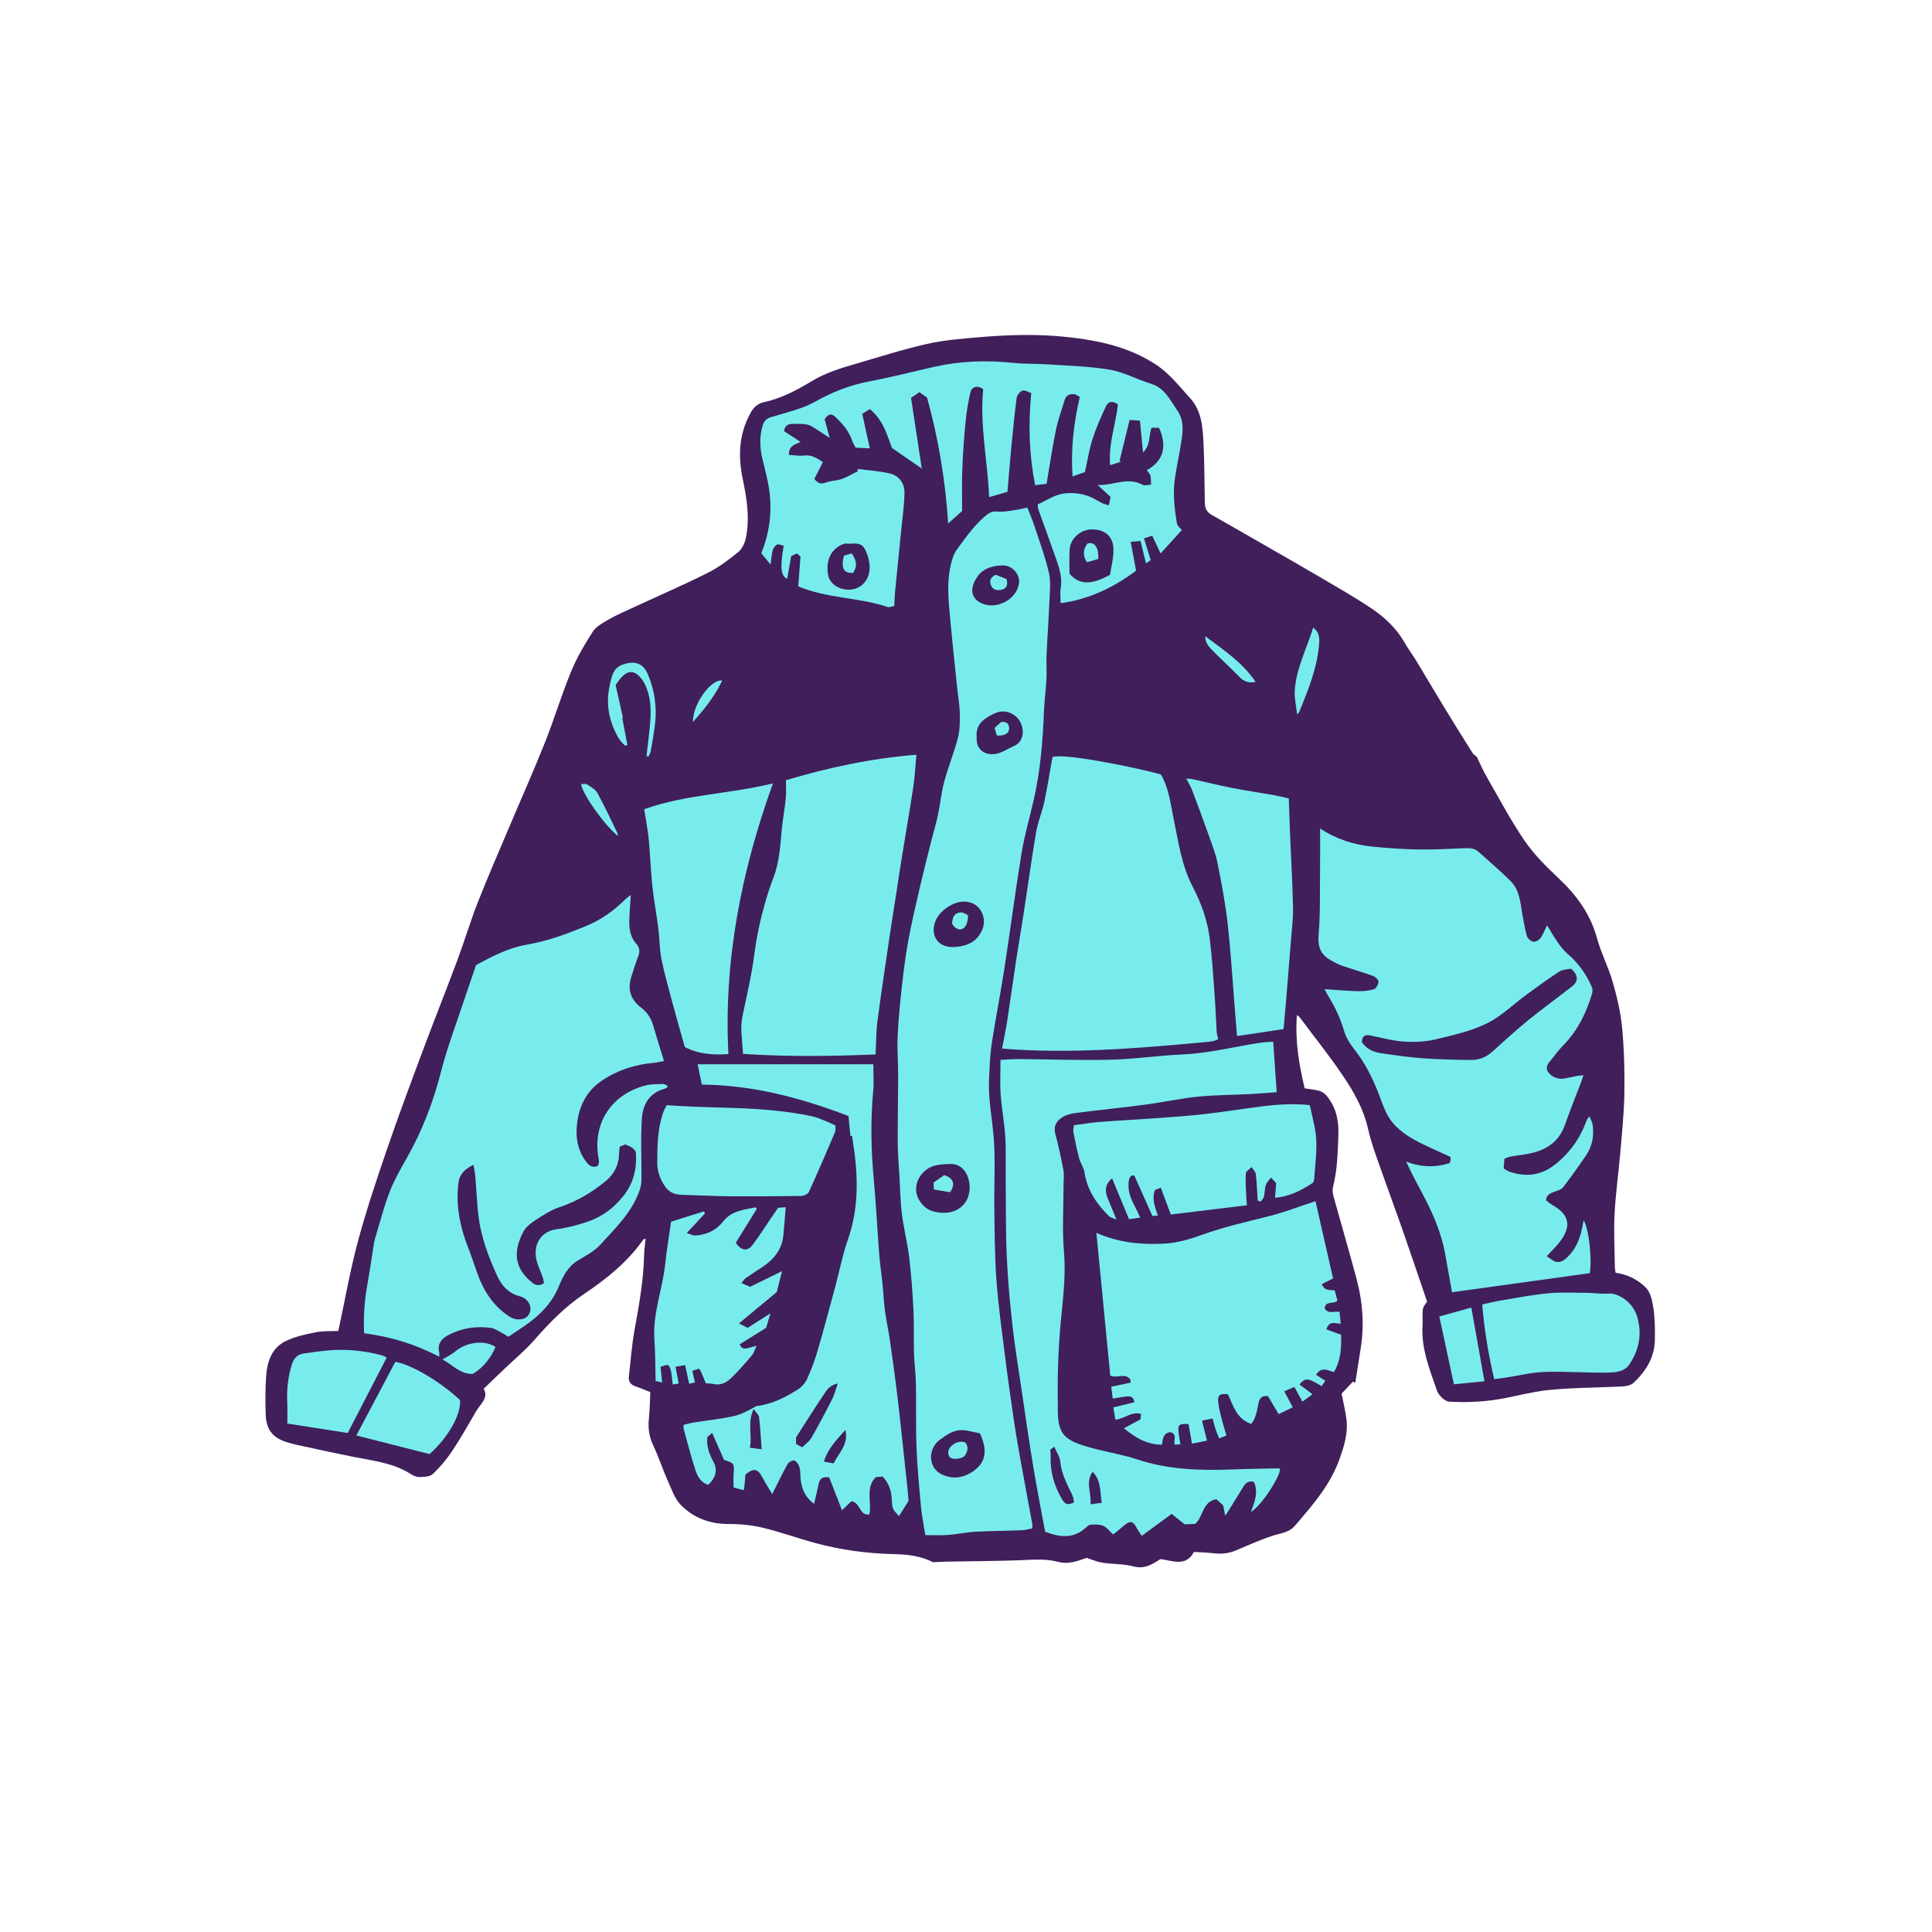 <svg version="1.1" xmlns="http://www.w3.org/2000/svg" xmlns:xlink="http://www.w3.org/1999/xlink" x="0px" y="0px" width="200px"
	 height="200px" viewBox="0 0 200 200" enable-background="new 0 0 200 200" xml:space="preserve">
<g id="svg">
	<path class="stroke" fill="#401f5b"  d="M170.364,133.278c-0.8-0.788-1.859-1.356-3.112-1.517c-0.024-0.16-0.079-0.372-0.082-0.584
		c-0.023-1.838-0.125-3.681-0.032-5.513c0.108-2.109,0.413-4.207,0.592-6.313c0.177-2.082,0.395-4.167,0.426-6.253
		c0.034-2.25-0.028-4.512-0.24-6.75c-0.152-1.592-0.534-3.179-0.977-4.72c-0.439-1.526-1.195-2.961-1.613-4.491
		c-0.677-2.478-2.077-4.417-3.911-6.153c-1.281-1.212-2.574-2.474-3.565-3.917c-1.462-2.129-2.669-4.434-3.962-6.676
		c-0.366-0.635-0.653-1.316-1.004-2.031c-0.121-0.11-0.34-0.24-0.461-0.432c-1.02-1.62-2.031-3.247-3.027-4.883
		c-0.943-1.55-1.859-3.115-2.8-4.666c-0.371-0.61-0.809-1.181-1.16-1.802c-0.845-1.496-2.058-2.655-3.453-3.588
		c-1.704-1.14-3.489-2.16-5.257-3.201c-1.937-1.142-3.894-2.25-5.844-3.37c-1.816-1.043-3.629-2.093-5.454-3.12
		c-0.497-0.28-0.694-0.689-0.705-1.225c-0.042-2.073-0.036-4.148-0.139-6.219c-0.083-1.662-0.176-3.325-1.423-4.683
		c-1.099-1.197-2.098-2.499-3.463-3.403c-2.789-1.852-5.971-2.528-9.231-2.879c-3.009-0.326-6.03-0.242-9.039,0.015
		c-1.825,0.156-3.67,0.295-5.449,0.696c-2.502,0.564-4.957,1.354-7.424,2.07c-1.551,0.451-3.094,0.927-4.495,1.772
		c-1.574,0.95-3.192,1.805-5.016,2.202c-0.564,0.123-0.981,0.468-1.284,0.994c-1.258,2.183-1.38,4.494-0.881,6.901
		c0.419,2.02,0.759,4.06,0.34,6.118c-0.108,0.532-0.378,1.153-0.78,1.48c-0.998,0.812-2.053,1.607-3.2,2.179
		c-2.604,1.299-5.279,2.457-7.921,3.68c-0.798,0.37-1.608,0.722-2.365,1.163c-0.58,0.338-1.248,0.699-1.591,1.233
		c-0.846,1.318-1.652,2.691-2.247,4.136c-0.99,2.41-1.742,4.919-2.706,7.341c-1.166,2.928-2.453,5.808-3.678,8.712
		c-1.095,2.591-2.224,5.168-3.252,7.785c-0.787,2.005-1.404,4.075-2.158,6.095c-1.171,3.14-2.417,6.252-3.588,9.393
		c-1.269,3.401-2.539,6.804-3.714,10.238c-1.071,3.131-2.126,6.274-2.981,9.468c-0.807,3.015-1.344,6.101-2.014,9.219
		c-0.725,0.036-1.561-0.023-2.351,0.14c-1.101,0.228-2.252,0.462-3.229,0.98c-1.343,0.711-1.789,2.115-1.892,3.552
		c-0.097,1.353-0.096,2.716-0.04,4.071c0.064,1.521,0.782,2.362,2.259,2.801c0.592,0.176,1.199,0.302,1.803,0.432
		c1.696,0.365,3.389,0.738,5.09,1.075c1.975,0.388,3.995,0.607,5.762,1.703c0.285,0.177,0.625,0.374,0.938,0.369
		c0.487-0.006,1.118-0.019,1.429-0.307c0.754-0.701,1.433-1.514,2.005-2.372c0.894-1.339,1.683-2.75,2.497-4.141
		c0.444-0.758,1.324-1.388,0.772-2.315c0.751-0.723,1.421-1.369,2.093-2.012c1.053-1.005,2.189-1.938,3.144-3.029
		c1.555-1.778,3.183-3.449,5.157-4.774c2.33-1.564,4.511-3.308,6.141-5.644c0.022-0.033,0.096-0.03,0.231-0.066
		c-0.057,0.582-0.144,1.111-0.155,1.641c-0.051,2.669-0.536,5.278-1.007,7.894c-0.279,1.547-0.382,3.125-0.569,4.69
		c-0.068,0.573,0.194,0.89,0.728,1.065c0.487,0.159,0.957,0.368,1.491,0.578c-0.045,0.912-0.053,1.829-0.147,2.736
		c-0.104,0.979,0.017,1.877,0.448,2.783c0.563,1.184,0.962,2.445,1.498,3.644c0.395,0.884,0.729,1.886,1.383,2.546
		c1.333,1.348,3.039,1.96,4.989,1.947c1.165-0.007,2.36,0.114,3.49,0.388c1.835,0.441,3.618,1.093,5.442,1.588
		c2.647,0.716,5.358,1.074,8.093,1.139c1.456,0.036,2.852,0.188,4.058,0.842c0.539-0.025,0.975-0.057,1.412-0.064
		c2.512-0.046,5.023-0.052,7.532-0.142c1.337-0.048,2.68-0.189,3.981,0.16c1.05,0.283,1.958-0.033,2.986-0.411
		c0.479,0.153,1.033,0.407,1.613,0.498c1.082,0.169,2.213,0.111,3.259,0.393c0.988,0.267,1.692-0.097,2.442-0.554
		c0.117-0.072,0.232-0.147,0.323-0.205c1.273,0.148,2.619,0.843,3.471-0.74c0.694,0.042,1.347,0.05,1.992,0.13
		c0.812,0.1,1.582,0.037,2.343-0.286c1.266-0.535,2.524-1.105,3.828-1.527c0.773-0.251,1.609-0.31,2.205-0.941
		c0.356-0.377,0.679-0.784,1.015-1.18c1.476-1.732,2.854-3.531,3.643-5.697c0.501-1.375,0.95-2.774,0.76-4.266
		c-0.107-0.845-0.315-1.677-0.5-2.627c0.365-0.383,0.774-0.814,1.183-1.245c0.079,0.04,0.157,0.08,0.237,0.12
		c0.187-1.197,0.37-2.396,0.562-3.591c0.386-2.403,0.198-4.781-0.422-7.116c-0.767-2.885-1.613-5.75-2.407-8.628
		c-0.082-0.296-0.114-0.647-0.039-0.939c0.455-1.778,0.488-3.591,0.555-5.408c0.055-1.477-0.248-2.817-1.179-3.978
		c-0.186-0.231-0.461-0.452-0.738-0.535c-0.506-0.15-1.044-0.194-1.576-0.283c-0.591-2.49-1.007-4.945-0.798-7.6
		c0.176,0.159,0.257,0.21,0.311,0.283c1.517,2.034,3.11,4.016,4.521,6.121c1.096,1.635,2.069,3.367,2.515,5.337
		c0.219,0.971,0.524,1.928,0.854,2.869c0.916,2.617,1.879,5.218,2.796,7.835c0.844,2.41,1.653,4.832,2.478,7.249
		c-0.256,0.297-0.426,0.577-0.454,0.872c-0.05,0.512,0.02,1.035-0.016,1.55c-0.166,2.407,0.738,4.588,1.492,6.784
		c0.167,0.484,0.807,1.109,1.26,1.137c1.5,0.088,3.028,0.042,4.518-0.157c1.953-0.261,3.866-0.859,5.822-1.053
		c2.519-0.251,5.063-0.232,7.595-0.365c0.396-0.022,0.889-0.12,1.156-0.373c1.266-1.196,2.174-2.619,2.204-4.43
		c0.018-1.084,0.015-2.184-0.143-3.253C171.056,134.702,170.869,133.776,170.364,133.278z"/>
	<path fill-rule="evenodd" clip-rule="evenodd" fill="#78eced" class="fill" d="M106.348,52.535c0.269,0.694,0.534,1.298,0.739,1.921
		c0.527,1.608,1.125,3.205,1.5,4.851c0.215,0.946,0.087,1.981,0.046,2.974c-0.075,1.854-0.213,3.704-0.296,5.558
		c-0.037,0.814,0.034,1.634-0.008,2.448c-0.057,1.116-0.214,2.226-0.257,3.342c-0.119,3.076-0.371,6.135-1.053,9.146
		c-0.418,1.846-0.959,3.67-1.265,5.534c-0.656,3.999-1.172,8.02-1.791,12.025c-0.399,2.584-0.914,5.15-1.304,7.735
		c-0.184,1.217-0.216,2.458-0.275,3.689c-0.096,2.024,0.33,4.009,0.486,6.011c0.188,2.422,0.025,4.87,0.061,7.307
		c0.036,2.477,0.041,4.959,0.22,7.427c0.188,2.585,0.546,5.159,0.869,7.733c0.284,2.274,0.606,4.542,0.94,6.81
		c0.215,1.459,0.471,2.913,0.732,4.365c0.38,2.117,0.782,4.23,1.17,6.347c0.025,0.134,0.003,0.275,0.003,0.468
		c-0.365,0.063-0.728,0.17-1.094,0.185c-1.616,0.063-3.235,0.069-4.851,0.159c-0.933,0.052-1.855,0.259-2.789,0.328
		c-0.763,0.057-1.533,0.012-2.343,0.012c-0.169-1.077-0.358-1.976-0.443-2.885c-0.189-2.04-0.387-4.082-0.466-6.127
		c-0.087-2.206-0.021-4.416-0.062-6.624c-0.022-1.091-0.172-2.179-0.204-3.269c-0.044-1.452,0.023-2.907-0.05-4.356
		c-0.094-1.832-0.225-3.664-0.443-5.484c-0.18-1.501-0.564-2.977-0.754-4.477c-0.161-1.259-0.175-2.537-0.248-3.807
		c-0.067-1.177-0.175-2.353-0.182-3.529c-0.014-2.391,0.04-4.782,0.042-7.172c0.001-1.28-0.113-2.562-0.056-3.837
		c0.076-1.688,0.237-3.375,0.421-5.055c0.179-1.625,0.38-3.251,0.672-4.859c0.332-1.821,0.76-3.625,1.176-5.429
		c0.377-1.631,0.791-3.253,1.197-4.877c0.227-0.908,0.507-1.804,0.702-2.72c0.249-1.169,0.357-2.373,0.666-3.524
		c0.401-1.497,1.003-2.939,1.393-4.438c0.211-0.812,0.234-1.694,0.214-2.542c-0.022-0.953-0.197-1.901-0.294-2.852
		c-0.279-2.74-0.582-5.477-0.816-8.22c-0.145-1.692-0.178-3.396,0.367-5.044c0.104-0.317,0.243-0.641,0.44-0.905
		c0.981-1.306,1.885-2.68,3.219-3.68c0.345-0.257,0.684-0.264,1.109-0.236c0.631,0.04,1.277-0.108,1.914-0.199
		C105.633,52.717,105.958,52.622,106.348,52.535z M97.596,125.55c1.741,0.059,2.922-1.18,2.77-2.904
		c-0.114-1.296-0.905-2.178-1.957-2.151c-0.478,0.012-0.96,0.033-1.429,0.118c-1.646,0.296-2.72,2.168-1.821,3.634
		C95.759,125.228,96.573,125.511,97.596,125.55z M101.448,148.375c-0.708-0.113-1.505-0.416-2.241-0.309
		c-0.685,0.101-1.36,0.562-1.94,0.998c-1.225,0.919-1.238,2.92,0.304,3.604c0.942,0.418,1.888,0.364,2.759-0.115
		C101.821,151.73,102.434,150.55,101.448,148.375z M98.815,98.031c1.006-0.064,1.921-0.322,2.542-1.202
		c0.477-0.676,0.656-1.431,0.354-2.202c-0.312-0.799-0.93-1.245-1.833-1.294c-1.135-0.062-2.646,0.933-3.066,2.075
		C96.253,96.928,97.187,98.151,98.815,98.031z M101.105,76.281c-0.113,1.532,1.125,1.976,2.127,1.729
		c0.604-0.148,1.148-0.532,1.731-0.779c1.258-0.531,1.098-2.275,0.239-3.031c-0.646-0.569-1.442-0.716-2.229-0.355
		C101.926,74.326,100.982,74.944,101.105,76.281z M103.86,58.534c-1.119-0.003-2.064,0.333-2.604,1.058
		c-0.812,1.095-0.911,2.26,0.338,2.852c1.553,0.735,3.678-0.392,3.898-2.083C105.609,59.459,104.785,58.536,103.86,58.534z"/>
	<path fill-rule="evenodd" clip-rule="evenodd" fill="#78eced" class="fill" d="M136.656,85.763c1.69,1.118,3.49,1.683,5.396,1.875
		c1.59,0.16,3.189,0.275,4.786,0.3c1.635,0.026,3.273-0.069,4.908-0.138c0.501-0.021,0.949,0.048,1.328,0.392
		c1.109,1.006,2.254,1.975,3.314,3.029c0.902,0.898,0.989,2.146,1.193,3.329c0.136,0.785,0.262,1.576,0.48,2.339
		c0.071,0.249,0.393,0.536,0.647,0.591c0.22,0.048,0.59-0.143,0.745-0.343c0.261-0.336,0.403-0.763,0.693-1.35
		c0.425,0.68,0.752,1.25,1.127,1.786c0.275,0.395,0.57,0.796,0.932,1.105c1.148,0.978,2.018,2.151,2.597,3.534
		c0.09,0.214,0.055,0.521-0.018,0.755c-0.603,1.926-1.462,3.708-2.893,5.178c-0.458,0.471-0.864,0.995-1.271,1.513
		c-0.301,0.382-0.716,0.749-0.356,1.322c0.287,0.459,1.038,0.785,1.625,0.677c0.472-0.087,0.939-0.195,1.41-0.284
		c0.17-0.032,0.347-0.032,0.621-0.056c-0.094,0.276-0.156,0.476-0.229,0.671c-0.559,1.472-1.156,2.929-1.671,4.416
		c-0.709,2.048-2.3,2.827-4.271,3.114c-0.472,0.069-0.948,0.127-1.416,0.219c-0.218,0.043-0.422,0.152-0.598,0.218
		c-0.028,0.374-0.048,0.647-0.074,1.002c0.186,0.105,0.39,0.268,0.622,0.346c1.66,0.555,3.212,0.396,4.632-0.703
		c1.554-1.202,2.643-2.73,3.317-4.566c0.028-0.075,0.064-0.146,0.104-0.216c0.029-0.05,0.071-0.093,0.197-0.254
		c0.133,0.327,0.293,0.576,0.333,0.843c0.17,1.146-0.018,2.236-0.679,3.201c-0.766,1.119-1.545,2.23-2.375,3.301
		c-0.194,0.25-0.607,0.344-0.935,0.475c-0.397,0.158-0.798,0.288-0.829,0.874c0.207,0.156,0.409,0.353,0.646,0.481
		c2.237,1.22,1.718,2.728,0.551,4.093c-0.333,0.39-0.701,0.75-1.132,1.208c0.257,0.173,0.503,0.339,0.75,0.504
		c0.618,0.28,1.084-0.081,1.516-0.527c0.914-0.944,1.288-2.127,1.495-3.384c0.015-0.09,0.039-0.178,0.066-0.3
		c0.536,0.813,0.88,3.953,0.639,5.463c-4.782,0.663-9.542,1.321-14.269,1.975c-0.232-1.311-0.462-2.639-0.705-3.965
		c-0.401-2.2-1.277-4.222-2.325-6.18c-0.59-1.102-1.172-2.208-1.715-3.376c1.513,0.584,2.998,0.629,4.495,0.158
		c0.048-0.139,0.094-0.229,0.107-0.324c0.013-0.095-0.008-0.195-0.016-0.322c-0.963-0.443-1.927-0.869-2.875-1.327
		c-1.135-0.549-2.208-1.18-3.057-2.156c-0.76-0.875-1.068-1.946-1.47-2.983c-0.65-1.674-1.435-3.267-2.564-4.688
		c-0.449-0.566-0.853-1.232-1.054-1.917c-0.382-1.301-0.947-2.496-1.659-3.635c-0.094-0.149-0.168-0.311-0.357-0.664
		c1.219,0.082,2.294,0.187,3.371,0.214c0.582,0.014,1.187-0.032,1.74-0.194c0.227-0.067,0.459-0.501,0.474-0.78
		c0.011-0.194-0.306-0.511-0.541-0.597c-1.084-0.394-2.197-0.709-3.287-1.089c-0.411-0.143-0.798-0.365-1.178-0.583
		c-1.018-0.584-1.293-1.41-1.191-2.612c0.18-2.12,0.122-4.261,0.146-6.394C136.67,88.862,136.656,87.365,136.656,85.763z
		 M140.981,107.883c0.505,0.745,1.227,1.036,2.011,1.149c1.417,0.206,2.838,0.414,4.265,0.518c1.69,0.122,3.388,0.168,5.083,0.176
		c0.787,0.003,1.515-0.295,2.126-0.841c1.217-1.089,2.418-2.2,3.683-3.23c1.496-1.218,3.061-2.351,4.582-3.539
		c0.694-0.543,0.664-1.192-0.11-1.842c-0.362,0.084-0.849,0.077-1.189,0.297c-1.155,0.746-2.267,1.56-3.378,2.371
		c-1.383,1.011-2.637,2.271-4.15,3.009c-1.656,0.809-3.524,1.225-5.337,1.653c-1.049,0.247-2.18,0.292-3.259,0.219
		c-1.142-0.077-2.269-0.394-3.399-0.625C141.279,107.069,141.002,107.256,140.981,107.883z"/>
	<path fill-rule="evenodd" clip-rule="evenodd" fill="#78eced" class="fill" d="M49.283,99.901c1.57-0.849,3.312-1.781,5.287-2.118
		c2.137-0.364,4.137-1.113,6.133-1.937c1.553-0.641,2.846-1.581,4.021-2.738c0.151-0.148,0.33-0.269,0.578-0.468
		c-0.062,0.994-0.148,1.879-0.16,2.764c-0.01,0.827,0.133,1.631,0.716,2.283c0.357,0.399,0.407,0.821,0.206,1.329
		c-0.277,0.703-0.499,1.43-0.724,2.153c-0.39,1.249-0.061,2.298,0.997,3.114c0.623,0.481,1.047,1.071,1.266,1.834
		c0.351,1.221,0.74,2.431,1.134,3.719c-0.431,0.078-0.753,0.16-1.08,0.19c-1.916,0.177-3.686,0.733-5.305,1.81
		c-1.667,1.108-2.432,2.699-2.628,4.612c-0.132,1.281,0.058,2.517,0.808,3.608c0.167,0.242,0.358,0.506,0.604,0.643
		c0.188,0.106,0.525,0.11,0.711,0.006c0.13-0.072,0.188-0.42,0.148-0.619c-0.761-3.771,1.311-6.856,4.915-7.739
		c0.554-0.136,1.149-0.119,1.727-0.135c0.157-0.005,0.317,0.128,0.476,0.198c-0.014,0.057-0.028,0.114-0.042,0.171
		c-0.12,0.052-0.236,0.119-0.361,0.154c-1.512,0.433-2.162,1.644-2.259,3.007c-0.15,2.143-0.021,4.303-0.046,6.455
		c-0.005,0.423-0.125,0.863-0.278,1.262c-0.828,2.163-2.483,3.739-3.987,5.398c-0.639,0.706-1.568,1.158-2.396,1.68
		c-0.975,0.614-1.473,1.598-1.872,2.577c-0.719,1.761-1.955,3.019-3.467,4.07c-0.557,0.387-1.125,0.758-1.779,1.198
		c-0.225-0.139-0.454-0.302-0.703-0.427c-0.369-0.187-0.739-0.446-1.131-0.497c-1.474-0.192-2.907,0.005-4.251,0.679
		c-0.777,0.389-1.308,0.922-1.073,1.892c0.026,0.109,0.003,0.23,0.003,0.418c-2.463-1.286-5.033-2.087-7.778-2.427
		c-0.079-1.687,0.027-3.311,0.318-4.929c0.237-1.312,0.423-2.633,0.635-3.948c0.044-0.276,0.072-0.558,0.151-0.822
		c0.492-1.638,0.913-3.304,1.521-4.897c0.473-1.236,1.144-2.405,1.801-3.562c1.599-2.814,2.731-5.787,3.536-8.928
		c0.656-2.56,1.612-5.043,2.444-7.558C48.46,102.286,48.84,101.201,49.283,99.901z M56.314,132.826
		c-0.045-0.21-0.067-0.422-0.136-0.617c-0.188-0.525-0.429-1.031-0.587-1.563c-0.482-1.624,0.277-3.16,2.006-3.391
		c1.096-0.145,2.19-0.427,3.238-0.786c1.517-0.519,2.752-1.434,3.759-2.742c1.031-1.341,1.337-2.805,1.232-4.413
		c-0.012-0.185-0.24-0.39-0.416-0.521c-0.186-0.139-0.429-0.201-0.702-0.32c-0.151,0.063-0.348,0.146-0.563,0.236
		c-0.022,0.264-0.055,0.499-0.058,0.735c-0.017,1.153-0.521,2.103-1.372,2.809c-1.434,1.188-3.017,2.123-4.812,2.718
		c-0.875,0.29-1.682,0.828-2.467,1.335c-0.477,0.309-0.995,0.699-1.249,1.182c-1.059,2.019-1.003,3.746,0.881,5.272
		C55.401,133.031,55.792,133.19,56.314,132.826z M49.013,120.578c-0.939,0.46-1.446,1.004-1.553,1.846
		c-0.294,2.333,0.151,4.559,1.001,6.727c0.327,0.832,0.606,1.684,0.902,2.527c0.664,1.889,1.67,3.528,3.4,4.63
		c0.646,0.411,1.5,0.357,1.879-0.092c0.58-0.689,0.194-1.764-0.854-2.033c-1.139-0.292-1.852-1.102-2.271-2.004
		c-0.743-1.598-1.399-3.28-1.767-4.998c-0.385-1.795-0.384-3.673-0.559-5.516C49.162,121.349,49.09,121.038,49.013,120.578z"/>
	<path fill-rule="evenodd" clip-rule="evenodd" fill="#78eced" class="fill" d="M119.982,44.281c-0.258,0-0.507,0-0.778,0
		c-0.301,0.826-0.084,1.817-0.88,2.558c-0.108-1.124-0.207-2.157-0.316-3.293c-0.346-0.023-0.637-0.042-1.076-0.072
		c-0.355,1.458-0.696,2.855-1.036,4.252c0.052,0.022,0.104,0.045,0.156,0.068c-0.355,0.114-0.711,0.229-1.134,0.364
		c-0.185-2.196,0.576-4.227,0.815-6.291c-0.539-0.398-1.002-0.348-1.26,0.217c-0.506,1.102-1.007,2.217-1.377,3.369
		c-0.344,1.074-0.516,2.205-0.788,3.421c-0.312,0.109-0.738,0.259-1.276,0.446c-0.191-2.791,0.103-5.45,0.748-8.228
		c-0.174-0.087-0.388-0.272-0.615-0.291c-0.42-0.034-0.802,0.122-0.942,0.577c-0.32,1.049-0.698,2.087-0.918,3.158
		c-0.371,1.811-0.638,3.643-0.963,5.549c-0.305,0.036-0.713,0.084-1.183,0.139c-0.623-3.13-0.726-6.249-0.403-9.538
		c-0.308-0.092-0.678-0.334-0.926-0.242c-0.265,0.097-0.553,0.491-0.592,0.785c-0.226,1.722-0.391,3.45-0.557,5.179
		c-0.142,1.487-0.257,2.977-0.388,4.509c-0.585,0.167-1.191,0.342-1.895,0.543c-0.164-3.773-0.987-7.442-0.618-11.174
		c-0.542-0.419-1.174-0.296-1.323,0.339c-0.24,1.023-0.41,2.072-0.511,3.119c-0.158,1.651-0.271,3.307-0.333,4.964
		c-0.054,1.426-0.011,2.856-0.011,4.182c-0.541,0.486-0.936,0.843-1.445,1.302c-0.296-4.504-1.017-8.804-2.188-13.036
		c-0.231-0.164-0.471-0.334-0.792-0.562c-0.304,0.209-0.634,0.437-0.864,0.596c0.379,2.497,0.736,4.858,1.109,7.312
		c-1.061-0.73-1.961-1.352-3.08-2.123c-0.481-1.224-0.857-2.839-2.288-4.028c-0.241,0.148-0.515,0.317-0.795,0.49
		c0.269,1.224,0.517,2.349,0.785,3.572c-0.505-0.024-0.969-0.046-1.465-0.07c-0.13-0.253-0.279-0.469-0.357-0.708
		c-0.335-1.024-1.021-1.797-1.784-2.509c-0.464-0.432-0.784-0.143-1.072,0.274c0.173,0.643,0.346,1.283,0.524,1.94
		c-0.685-0.445-1.298-0.876-1.945-1.248c-0.241-0.139-0.557-0.168-0.845-0.195c-0.349-0.033-0.704-0.012-1.056-0.014
		c-0.479-0.001-0.801,0.185-0.879,0.75c0.537,0.35,1.072,0.699,1.718,1.12c-0.657,0.271-1.251,0.436-1.212,1.338
		c0.517,0.027,1.046,0.127,1.556,0.064c0.82-0.102,1.402,0.317,1.958,0.683c-0.305,0.603-0.603,1.188-0.888,1.75
		c0.386,0.445,0.683,0.567,1.175,0.373c0.529-0.208,1.145-0.19,1.685-0.38c0.571-0.202,1.098-0.532,1.644-0.805
		c-0.009-0.078-0.018-0.156-0.027-0.234c1.114,0.149,2.248,0.214,3.336,0.472c1,0.236,1.547,1.047,1.522,2.054
		c-0.031,1.291-0.217,2.579-0.344,3.867c-0.206,2.086-0.423,4.171-0.625,6.258c-0.048,0.493-0.062,0.99-0.094,1.544
		c-0.254,0.037-0.513,0.157-0.709,0.09c-2.972-1.003-6.213-0.858-9.228-2.127c0.078-1.01,0.153-1.998,0.237-3.087
		c-0.069-0.062-0.212-0.186-0.376-0.331c-0.204,0.103-0.376,0.189-0.591,0.297c-0.139,0.781-0.277,1.563-0.416,2.342
		c-0.648-0.289-0.755-1.184-0.358-3.417c-0.222-0.052-0.494-0.205-0.672-0.132c-0.201,0.083-0.39,0.35-0.454,0.574
		c-0.118,0.415-0.141,0.856-0.235,1.498c-0.386-0.471-0.67-0.819-0.957-1.168c0.786-1.95,1.089-3.942,0.893-5.967
		c-0.124-1.278-0.476-2.537-0.773-3.794c-0.282-1.188-0.332-2.354,0.042-3.532c0.144-0.452,0.439-0.684,0.871-0.809
		c0.976-0.284,1.956-0.553,2.917-0.879c0.581-0.197,1.152-0.45,1.688-0.749c1.734-0.967,3.542-1.684,5.509-2.056
		c2.289-0.433,4.548-1.022,6.823-1.531c2.653-0.595,5.328-0.676,8.031-0.402c1.228,0.125,2.472,0.081,3.705,0.166
		c2.137,0.146,4.296,0.195,6.4,0.553c1.432,0.244,2.767,1.005,4.178,1.426c1.472,0.439,2.03,1.699,2.791,2.803
		c0.713,1.036,0.571,2.167,0.394,3.295c-0.198,1.26-0.479,2.509-0.661,3.771c-0.221,1.535-0.035,3.064,0.21,4.583
		c0.036,0.225,0.226,0.425,0.521,0.714c-0.723,0.794-1.445,1.586-2.207,2.422c-0.315-0.672-0.564-1.203-0.857-1.827
		c-0.335,0.102-0.597,0.181-0.859,0.261c0.255,0.832,0.471,1.533,0.694,2.259c-0.168,0.116-0.309,0.214-0.489,0.339
		c-0.188-0.772-0.363-1.492-0.566-2.328c-0.334,0.031-0.635,0.059-1.019,0.094c0.203,1.083,0.384,2.05,0.561,2.989
		c-2.35,1.752-4.861,2.963-7.815,3.364c0-0.582-0.065-1.085,0.012-1.564c0.22-1.36-0.324-2.555-0.745-3.774
		c-0.5-1.45-1.042-2.886-1.556-4.332c-0.059-0.166-0.054-0.354-0.082-0.558c0.878-0.389,1.725-0.979,2.64-1.114
		c1.014-0.149,2.114-0.02,3.092,0.471c0.338,0.17,0.658,0.376,0.999,0.537c0.198,0.094,0.421,0.134,0.642,0.201
		c0.062-0.316,0.104-0.529,0.172-0.867c-0.344-0.316-0.761-0.7-1.335-1.227c1.673,0.039,3.124-0.873,4.65-0.029
		c0.222,0.124,0.582,0,0.878-0.011c-0.02-0.316-0.004-0.642-0.073-0.947c-0.04-0.177-0.215-0.324-0.37-0.542
		C120.504,47.656,120.821,46.176,119.982,44.281z M114.912,59.494c0.119-0.833,0.383-1.767,0.351-2.69
		c-0.046-1.333-0.936-2.023-2.265-1.997c-1.165,0.023-2.203,0.947-2.272,2.102c-0.053,0.882-0.011,1.771-0.011,2.487
		C111.739,60.562,112.988,60.577,114.912,59.494z M87.462,56.259c-1.533,0.515-1.985,1.869-1.738,3.256
		c0.178,0.998,1.273,1.639,2.401,1.514c1.112-0.123,1.943-1.074,1.901-2.378c-0.019-0.628-0.222-1.302-0.523-1.856
		C89.058,55.977,88.162,56.384,87.462,56.259z"/>
	<path fill-rule="evenodd" clip-rule="evenodd" fill="#78eced" class="fill" d="M120.171,80.171c0.868,1.469,1.006,3.099,1.339,4.676
		c0.494,2.336,0.802,4.732,1.929,6.885c0.899,1.716,1.551,3.516,1.792,5.426c0.255,2.02,0.37,4.057,0.522,6.087
		c0.088,1.175,0.12,2.353,0.194,3.527c0.016,0.255,0.1,0.505,0.165,0.819c-0.202,0.069-0.398,0.167-0.605,0.2
		c-0.392,0.062-0.79,0.089-1.185,0.126c-6.818,0.633-13.638,1.187-20.588,0.637c0.17-0.91,0.382-1.897,0.536-2.895
		c0.317-2.046,0.593-4.099,0.904-6.146c0.242-1.597,0.523-3.188,0.769-4.782c0.44-2.86,0.831-5.728,1.315-8.579
		c0.179-1.057,0.616-2.068,0.844-3.12c0.307-1.422,0.526-2.862,0.784-4.295c0.024-0.133,0.058-0.265,0.083-0.379
		C110.353,77.938,118.328,79.623,120.171,80.171z"/>
	<path fill-rule="evenodd" clip-rule="evenodd" fill="#78eced" class="fill" d="M132.515,152.046c-0.007,0.886-2.02,3.919-3.028,4.477
		c0.404-1.063,0.8-2.057,0.318-3.119c-0.483-0.121-0.818,0.052-1.065,0.455c-0.55,0.899-1.105,1.795-1.661,2.691
		c-0.058,0.095-0.13,0.181-0.254,0.351c-0.079-0.422-0.139-0.746-0.199-1.064c-0.233-0.207-0.456-0.406-0.71-0.633
		c-1.472,0.229-1.352,1.85-2.19,2.546c-0.431,0.022-0.817,0.042-1.079,0.054c-0.475-0.379-0.886-0.708-1.361-1.087
		c-1.078,0.794-2.049,1.509-3.089,2.275c-0.217-0.337-0.42-0.603-0.57-0.896c-0.319-0.626-0.654-0.692-1.206-0.221
		c-0.389,0.332-0.79,0.649-1.182,0.971c-0.39-0.349-0.669-0.737-1.044-0.898c-0.377-0.162-0.852-0.133-1.281-0.117
		c-0.172,0.006-0.358,0.174-0.503,0.307c-1.283,1.176-2.694,1.017-4.218,0.425c-0.411-2.231-0.854-4.456-1.224-6.694
		c-0.436-2.636-0.813-5.281-1.205-7.924c-0.327-2.21-0.694-4.417-0.943-6.637c-0.267-2.378-0.489-4.765-0.598-7.154
		c-0.117-2.593-0.086-5.194-0.112-7.792c-0.016-1.556,0.045-3.115-0.045-4.666c-0.086-1.47-0.373-2.927-0.478-4.395
		c-0.081-1.131-0.016-2.272-0.016-3.575c0.638-0.032,1.237-0.092,1.836-0.089c3.209,0.021,6.421,0.142,9.627,0.063
		c2.465-0.062,4.922-0.439,7.388-0.545c2.749-0.118,5.395-0.819,8.093-1.216c0.41-0.061,0.829-0.068,1.284-0.104
		c0.121,1.721,0.239,3.394,0.367,5.228c-0.79,0.058-1.731,0.144-2.675,0.191c-1.833,0.095-3.673,0.091-5.496,0.274
		c-1.819,0.183-3.615,0.582-5.43,0.821c-2.408,0.317-4.825,0.561-7.234,0.869c-0.46,0.058-0.949,0.191-1.339,0.429
		c-0.63,0.385-0.97,0.932-0.742,1.766c0.336,1.225,0.603,2.472,0.834,3.722c0.093,0.502,0.013,1.036,0.013,1.555
		c0.001,2.315-0.151,4.644,0.045,6.942c0.241,2.824-0.219,5.576-0.432,8.356c-0.104,1.355-0.165,2.714-0.198,4.073
		c-0.033,1.354-0.014,2.71-0.006,4.065c0.015,2.423,0.843,2.973,2.984,3.619c1.727,0.522,3.538,0.772,5.247,1.337
		c3.213,1.063,6.498,1.163,9.822,1.035c1.578-0.061,3.156-0.08,4.735-0.115C132.369,152.001,132.444,152.031,132.515,152.046z
		 M111.187,155.521c-0.052-0.234-0.064-0.485-0.161-0.697c-0.521-1.133-1.147-2.212-1.265-3.508
		c-0.047-0.521-0.398-1.014-0.629-1.56c-0.184,0.146-0.305,0.243-0.414,0.33c0.019,0.21,0.055,0.388,0.047,0.564
		c-0.077,1.661,0.355,3.179,1.209,4.604C110.269,155.745,110.571,155.837,111.187,155.521z M112.892,155.726
		c0.457-0.061,0.796-0.107,1.161-0.156c-0.186-1.194-0.062-2.302-0.94-3.211C112.34,153.418,112.995,154.477,112.892,155.726z"/>
	<path fill-rule="evenodd" clip-rule="evenodd" fill="#78eced" class="fill" d="M113.498,127.623c2.307,1.027,4.69,1.248,7.078,1.113
		c1.291-0.073,2.602-0.448,3.827-0.896c2.292-0.838,4.658-1.356,7.011-1.955c1.575-0.4,3.1-0.996,4.766-1.542
		c0.607,2.668,1.218,5.354,1.82,7.999c-0.451,0.228-0.802,0.405-1.158,0.584c0.262,0.735,0.805,0.589,1.325,0.649
		c0.096,0.359,0.196,0.73,0.285,1.061c-0.411,0.429-1.243-0.032-1.325,0.806c0.368,0.611,0.967,0.279,1.532,0.356
		c0.045,0.392,0.091,0.79,0.141,1.228c-0.578,0.005-1.2-0.375-1.489,0.592c0.476,0.174,0.965,0.352,1.523,0.557
		c0.031,1.296-0.015,2.629-0.743,3.862c-0.633-0.155-1.298-0.619-1.852,0.285c0.337,0.213,0.646,0.41,0.955,0.605
		c-0.123,0.191-0.246,0.38-0.37,0.569c-1.443-0.868-1.671-0.896-2.308-0.179c0.431,0.322,0.858,0.641,1.358,1.015
		c-0.351,0.256-0.649,0.474-1.047,0.765c-0.272-0.497-0.513-0.938-0.834-1.521c-0.327,0.141-0.659,0.283-1.045,0.448
		c0.33,0.625,0.581,1.098,0.879,1.663c-0.488,0.233-0.955,0.457-1.466,0.701c-0.396-0.671-0.745-1.265-1.092-1.854
		c-0.6-0.1-0.873,0.169-0.985,0.708c-0.156,0.75-0.252,1.529-0.753,2.164c-1.523-0.512-1.87-1.908-2.414-3.068
		c-0.784-0.114-1.069,0.076-1.017,0.732c0.044,0.568,0.196,1.13,0.334,1.687c0.148,0.598,0.335,1.186,0.525,1.845
		c-0.25,0.101-0.457,0.185-0.75,0.304c-0.14-0.355-0.274-0.657-0.378-0.97c-0.1-0.302-0.17-0.614-0.299-1.089
		c-0.343,0.067-0.676,0.129-1.103,0.212c0.191,0.758,0.344,1.369,0.522,2.076c-0.518,0.103-1.032,0.205-1.561,0.31
		c-0.126-0.723-0.243-1.39-0.352-2.016c-0.97-0.087-1.117,0.051-1.03,0.864c0.042,0.394,0.118,0.783,0.186,1.221
		c-0.189,0.012-0.38,0.023-0.587,0.037c-0.155-0.456,0.303-1.095-0.449-1.29c-0.751,0.077-0.778,0.679-0.864,1.294
		c-1.537-0.005-2.745-0.699-3.943-1.702c0.603-0.327,1.135-0.614,1.709-0.924c0.017-0.158,0.035-0.326,0.06-0.559
		c-1.009-0.287-1.708,0.515-2.653,0.593c-0.07-0.418-0.146-0.872-0.213-1.269c0.777-0.19,1.46-0.359,2.184-0.537
		c-0.124-0.719-0.577-0.616-0.966-0.577c-0.411,0.042-0.818,0.128-1.281,0.204c-0.054-0.42-0.104-0.805-0.158-1.228
		c0.694-0.147,1.348-0.286,2.002-0.425c-0.002-0.096-0.003-0.193-0.005-0.29c-0.507-0.795-1.411-0.097-2.097-0.447
		C114.461,137.502,113.98,132.573,113.498,127.623z"/>
	<path fill-rule="evenodd" clip-rule="evenodd" fill="#78eced" class="fill" d="M76.919,109.1c-0.076-1.383-0.323-2.629-0.058-3.907
		c0.442-2.147,0.962-4.286,1.236-6.456c0.23-1.808,0.621-3.562,1.111-5.302c0.252-0.897,0.554-1.784,0.885-2.657
		c0.618-1.633,0.678-3.353,0.852-5.059c0.104-1.029,0.301-2.049,0.402-3.078c0.06-0.589,0.011-1.188,0.011-1.872
		c4.314-1.287,8.802-2.27,13.507-2.64c-0.108,1.188-0.152,2.242-0.31,3.278c-0.386,2.542-0.827,5.073-1.239,7.61
		c-0.169,1.042-0.32,2.086-0.481,3.13c-0.238,1.534-0.489,3.065-0.715,4.601c-0.441,2.997-0.896,5.992-1.29,8.996
		c-0.142,1.084-0.126,2.189-0.188,3.411C86.089,109.344,81.57,109.405,76.919,109.1z"/>
	<path fill-rule="evenodd" clip-rule="evenodd" fill="#78eced" class="fill" d="M94.054,155.37c-0.342,0.545-0.613,0.979-0.995,1.586
		c-0.252-0.32-0.524-0.539-0.622-0.819c-0.121-0.348-0.109-0.744-0.135-1.122c-0.058-0.822-0.36-1.534-0.925-2.165
		c-0.254,0.021-0.488,0.041-0.72,0.061c-1.115,1.143-0.382,2.585-0.664,3.861c-1.055,0.149-0.905-1.214-1.849-1.365
		c-0.253,0.242-0.56,0.535-0.982,0.938c-0.46-1.187-0.904-2.328-1.321-3.399c-0.722-0.129-0.99,0.151-1.1,0.691
		c-0.136,0.67-0.306,1.334-0.468,2.035c-1.126-0.821-1.401-1.915-1.425-3.126c-0.006-0.294-0.049-0.61-0.169-0.872
		c-0.095-0.209-0.333-0.49-0.508-0.492c-0.223-0.002-0.544,0.193-0.656,0.396c-0.534,0.971-1.011,1.972-1.574,3.093
		c-0.35-0.591-0.703-1.13-0.997-1.7c-0.489-0.948-0.961-1.051-1.797-0.294c-0.01,0.214-0.014,0.471-0.037,0.727
		c-0.023,0.25-0.066,0.497-0.116,0.867c-0.369-0.102-0.656-0.181-1.053-0.29c0-0.525-0.032-1.016,0.007-1.501
		c0.079-0.957,0.046-1.03-0.997-1.352c-0.378-0.86-0.789-1.795-1.23-2.798c-0.273,0.237-0.406,0.351-0.496,0.429
		c-0.122,1.01,0.236,1.838,0.675,2.659c0.41,0.769,0.152,1.667-0.603,2.292c-0.733-0.236-1.09-0.865-1.301-1.506
		c-0.464-1.413-0.826-2.859-1.222-4.293c-0.03-0.108-0.004-0.233-0.004-0.415c0.364-0.083,0.722-0.187,1.087-0.245
		c1.375-0.219,2.767-0.355,4.123-0.659c0.812-0.181,1.567-0.613,2.307-1.033c1.58-0.177,2.97-0.881,4.293-1.714
		c0.403-0.252,0.777-0.674,0.974-1.105c0.429-0.938,0.791-1.913,1.08-2.903c0.648-2.22,1.242-4.455,1.845-6.687
		c0.432-1.598,0.736-3.237,1.283-4.793c1.152-3.276,1.086-6.588,0.56-9.943c-0.043-0.275-0.078-0.553-0.116-0.829
		c-0.055,0.003-0.111,0.008-0.167,0.012c-0.062-0.623-0.125-1.247-0.207-2.063c-4.854-1.862-9.901-3.214-15.175-3.257
		c-0.163-0.779-0.311-1.491-0.438-2.102c6.063,0,12.149,0,18.186,0c0,0.958,0.071,1.875-0.013,2.776
		c-0.283,3.055-0.22,6.1,0.061,9.152c0.238,2.603,0.368,5.216,0.569,7.822c0.076,0.975,0.228,1.942,0.326,2.917
		c0.098,0.951,0.139,1.909,0.264,2.856c0.137,1.026,0.367,2.04,0.514,3.064c0.285,2.011,0.569,4.021,0.803,6.038
		c0.362,3.111,0.682,6.226,1.018,9.339C93.993,154.571,94.022,155.01,94.054,155.37z M86.726,143.223
		c-0.835,0.169-1.139,0.675-1.433,1.113c-0.973,1.443-1.894,2.921-2.887,4.469c0,0.136,0,0.392,0,0.671
		c0.182,0.099,0.353,0.191,0.645,0.349c0.317-0.321,0.725-0.6,0.946-0.984c0.76-1.321,1.473-2.671,2.165-4.03
		C86.392,144.356,86.509,143.846,86.726,143.223z M78.846,150.028c-0.09-1.229-0.142-2.279-0.267-3.321
		c-0.029-0.25-0.303-0.47-0.562-0.847c-0.681,1.423-0.124,2.69-0.388,4.007C78.028,149.92,78.333,149.96,78.846,150.028z
		 M86.299,151.489c0.51-1.091,1.562-1.896,1.218-3.462c-0.931,1.037-1.8,1.911-2.233,3.276
		C85.659,151.372,85.965,151.428,86.299,151.489z"/>
	<path fill-rule="evenodd" clip-rule="evenodd" fill="#78eced" class="fill" d="M70.889,108.385c-0.399-1.421-0.827-2.894-1.223-4.375
		c-0.42-1.572-0.871-3.14-1.195-4.732c-0.208-1.03-0.184-2.105-0.316-3.153c-0.182-1.436-0.455-2.863-0.613-4.301
		c-0.156-1.417-0.212-2.845-0.324-4.268c-0.042-0.531-0.097-1.063-0.173-1.59c-0.108-0.741-0.242-1.479-0.361-2.196
		c4.342-1.548,8.857-1.573,13.329-2.672c-3.295,9.157-5.106,18.409-4.608,28.022C74.595,109.158,72.633,109.319,70.889,108.385z"/>
	<path fill-rule="evenodd" clip-rule="evenodd" fill="#78eced" class="fill" d="M130.198,124.275c-0.06-0.91-0.09-1.823-0.197-2.727
		c-0.031-0.259-0.286-0.491-0.439-0.735c-0.209,0.222-0.582,0.433-0.597,0.668c-0.053,0.789,0.018,1.588,0.048,2.383
		c0.01,0.272,0.039,0.542,0.066,0.905c-2.63,0.319-5.196,0.63-7.878,0.956c-0.348-0.933-0.687-1.839-1.036-2.775
		c-0.271,0.104-0.432,0.166-0.594,0.227c-0.369,0.927-0.006,1.765,0.292,2.658c-0.211,0.017-0.355,0.028-0.562,0.044
		c-0.612-1.363-1.212-2.702-1.879-4.188c-0.265-0.071-0.501,0.089-0.571,0.572c-0.139,0.964,0.188,1.806,0.632,2.628
		c0.186,0.345,0.338,0.709,0.55,1.158c-0.458,0.064-0.816,0.116-1.156,0.164c-0.593-1.43-1.166-2.812-1.754-4.231
		c-0.671,0.539-0.796,1.222-0.469,2.019c0.28,0.682,0.562,1.363,0.927,2.25c-0.375-0.167-0.634-0.209-0.787-0.361
		c-1.281-1.266-2.254-2.7-2.531-4.543c-0.073-0.49-0.417-0.935-0.546-1.424c-0.239-0.902-0.422-1.82-0.601-2.736
		c-0.039-0.2,0.031-0.421,0.058-0.71c0.925-0.117,1.807-0.265,2.695-0.334c1.787-0.141,3.577-0.231,5.365-0.359
		c1.632-0.116,3.266-0.223,4.893-0.394c1.603-0.169,3.198-0.406,4.794-0.629c2.151-0.3,4.3-0.614,6.673-0.358
		c0.223,1.131,0.591,2.327,0.661,3.54c0.076,1.341-0.116,2.698-0.208,4.046c-0.011,0.17-0.068,0.409-0.187,0.487
		c-1.156,0.748-2.355,1.402-3.872,1.509c0.042-0.534,0.08-1.003,0.12-1.516c-0.123-0.129-0.268-0.28-0.54-0.565
		c-0.21,0.298-0.454,0.522-0.541,0.796c-0.119,0.375-0.09,0.794-0.185,1.181c-0.047,0.188-0.228,0.345-0.349,0.517
		C130.395,124.356,130.296,124.315,130.198,124.275z"/>
	<path fill-rule="evenodd" clip-rule="evenodd" fill="#78eced" class="fill" d="M132.875,106.53c-1.591,0.237-3.155,0.472-4.818,0.721
		c-0.064-0.79-0.129-1.577-0.193-2.364c-0.248-3.062-0.43-6.129-0.767-9.181c-0.235-2.131-0.637-4.249-1.057-6.354
		c-0.201-1.009-0.594-1.984-0.94-2.961c-0.551-1.557-1.127-3.105-1.714-4.65c-0.138-0.364-0.357-0.698-0.587-1.139
		c0.267,0.023,0.474,0.019,0.671,0.062c1.361,0.299,2.715,0.638,4.082,0.905c1.462,0.285,2.938,0.5,4.405,0.759
		c0.467,0.083,0.926,0.207,1.457,0.327c0.041,1.174,0.075,2.307,0.122,3.44c0.108,2.613,0.26,5.225,0.318,7.839
		c0.025,1.134-0.125,2.272-0.212,3.407c-0.155,2.008-0.321,4.015-0.487,6.022C133.07,104.397,132.973,105.429,132.875,106.53z"/>
	<path fill-rule="evenodd" clip-rule="evenodd" fill="#78eced" class="fill" d="M69.47,126.468c1.087-0.342,2.244-0.706,3.401-1.068
		c0.037,0.07,0.072,0.141,0.109,0.211c-0.591,0.634-1.181,1.269-1.894,2.035c0.408,0.125,0.64,0.264,0.864,0.254
		c1.177-0.053,2.192-0.538,2.908-1.451c0.892-1.136,2.149-1.208,3.361-1.467c0.045,0.046,0.091,0.092,0.137,0.138
		c-0.741,1.197-1.482,2.395-2.184,3.525c0.56,0.857,1.22,0.918,1.741,0.223c0.681-0.907,1.288-1.868,1.927-2.806
		c0.235-0.345,0.471-0.689,0.708-1.037c0.262-0.018,0.495-0.034,0.792-0.054c-0.084,1-0.155,1.951-0.246,2.9
		c-0.139,1.445-0.944,2.466-2.109,3.247c-0.597,0.399-1.203,0.785-1.792,1.195c-0.147,0.104-0.247,0.277-0.442,0.506
		c0.353,0.155,0.611,0.269,0.892,0.393c1.095-0.535,2.169-1.061,3.317-1.622c-0.188,0.739-0.363,1.426-0.553,2.167
		c-1.255,1.04-2.54,2.106-3.909,3.241c0.344,0.175,0.582,0.297,0.904,0.461c0.741-0.473,1.492-0.952,2.356-1.505
		c-0.174,0.579-0.317,1.057-0.45,1.502c-0.949,0.592-1.85,1.156-2.751,1.718c0.358,0.539,0.358,0.539,1.77,0.139
		c-0.184,0.385-0.274,0.742-0.488,0.992c-0.725,0.844-1.447,1.701-2.264,2.451c-0.436,0.4-1.029,0.683-1.711,0.516
		c-0.3-0.072-0.622-0.053-0.794-0.065c-0.239-0.572-0.416-1.056-0.664-1.5c-0.029-0.051-0.459,0.123-0.734,0.202
		c0.102,0.459,0.179,0.805,0.269,1.204c-0.188,0.041-0.351,0.075-0.6,0.13c-0.133-0.612-0.258-1.186-0.417-1.922
		c-0.329,0.054-0.643,0.105-0.995,0.162c0.126,0.659,0.222,1.165,0.332,1.738c-0.206,0.035-0.388,0.064-0.618,0.104
		c-0.061-0.488-0.093-0.939-0.182-1.38c-0.045-0.227-0.149-0.574-0.3-0.619c-0.22-0.066-0.506,0.093-0.781,0.161
		c0.062,0.62,0.109,1.089,0.163,1.63c-0.205-0.048-0.363-0.084-0.673-0.157c-0.039-1.438-0.025-2.867-0.126-4.288
		c-0.191-2.72,0.86-5.251,1.129-7.9C69.014,129.407,69.248,128.049,69.47,126.468z"/>
	<path fill-rule="evenodd" clip-rule="evenodd" fill="#78eced" class="fill" d="M69.003,114.41c0.998,0.057,1.931,0.122,2.865,0.158
		c1.33,0.052,2.662,0.077,3.994,0.123c2.75,0.096,5.493,0.287,8.191,0.864c0.556,0.119,1.085,0.374,1.621,0.582
		c0.256,0.098,0.499,0.23,0.815,0.379c-0.012,0.196,0.039,0.477-0.055,0.698c-0.879,2.071-1.767,4.138-2.703,6.184
		c-0.099,0.217-0.516,0.401-0.789,0.405c-2.433,0.039-4.866,0.049-7.299,0.034c-1.383-0.008-2.767-0.073-4.148-0.123
		c-0.538-0.02-1.094,0.004-1.605-0.127c-0.354-0.09-0.735-0.349-0.953-0.644c-0.566-0.763-0.903-1.624-0.898-2.612
		c0.008-1.76,0.025-3.514,0.629-5.198C68.745,114.914,68.863,114.709,69.003,114.41z"/>
	<path fill-rule="evenodd" clip-rule="evenodd" fill="#78eced" class="fill" d="M154.677,142.771c-0.591-2.551-1.021-5.044-1.237-7.734
		c0.615-0.134,1.216-0.291,1.825-0.392c1.652-0.274,3.3-0.599,4.964-0.76c1.316-0.128,2.653-0.061,3.981-0.052
		c0.772,0.004,1.551,0.134,2.316,0.074c0.922-0.073,2.421,0.814,2.894,2.224c0.616,1.837,0.295,3.574-0.761,5.133
		c-0.536,0.792-1.547,0.82-2.409,0.83c-2.135,0.021-4.273-0.145-6.404-0.068c-1.366,0.048-2.722,0.394-4.083,0.603
		C155.451,142.677,155.136,142.712,154.677,142.771z"/>
	<path fill-rule="evenodd" clip-rule="evenodd" fill="#78eced" class="fill" d="M40.018,140.565c-1.358,2.625-2.701,5.222-4.023,7.779
		c-2.054-0.321-4.06-0.635-6.253-0.978c0-0.716,0.029-1.468-0.007-2.216c-0.062-1.329,0.08-2.619,0.476-3.895
		c0.2-0.647,0.568-1.041,1.222-1.138c0.882-0.131,1.768-0.259,2.657-0.332c1.801-0.149,3.578,0.041,5.327,0.489
		c0.135,0.035,0.267,0.083,0.396,0.134C39.863,140.43,39.904,140.478,40.018,140.565z"/>
	<path fill-rule="evenodd" clip-rule="evenodd" fill="#78eced" class="fill" d="M40.921,140.981c1.65,0.246,4.808,2.149,6.706,3.964
		c0.095,1.551-1.255,3.884-3.161,5.58c-2.472-0.628-4.965-1.262-7.576-1.926C38.264,146.003,39.606,143.465,40.921,140.981z"/>
	<path fill-rule="evenodd" clip-rule="evenodd" fill="#78eced" class="fill" d="M148.998,136.285c1.224-0.344,2.251-0.633,3.312-0.93
		c0.452,2.534,0.897,5.029,1.362,7.632c-1.02,0.1-2.034,0.2-3.165,0.312C149.993,140.908,149.502,138.625,148.998,136.285z"/>
	<path fill-rule="evenodd" clip-rule="evenodd" fill="#78eced" class="fill" d="M66.927,78.267c0.086-0.747,0.174-1.493,0.257-2.24
		c0.183-1.651,0.365-3.303-0.293-4.9c-0.105-0.256-0.232-0.511-0.393-0.737c-0.767-1.083-1.557-1.088-2.375-0.025
		c-0.121,0.157-0.233,0.321-0.395,0.545c0.247,1.101,0.503,2.246,0.76,3.391c-0.024,0.005-0.047,0.01-0.071,0.016
		c0.176,0.93,0.352,1.861,0.528,2.792c-0.066,0.03-0.133,0.061-0.199,0.091c-0.519-0.381-0.824-0.947-1.092-1.52
		c-0.664-1.411-0.882-2.921-0.595-4.434c0.341-1.799,0.629-2.332,1.939-2.593c0.908-0.181,1.629,0.167,2.005,1.013
		c0.797,1.795,1.039,3.675,0.765,5.617c-0.115,0.823-0.252,1.643-0.399,2.46c-0.037,0.201-0.157,0.387-0.238,0.581
		C67.063,78.305,66.995,78.285,66.927,78.267z"/>
	<path fill-rule="evenodd" clip-rule="evenodd" fill="#78eced" class="fill" d="M45.799,140.733c0.486-0.301,0.976-0.53,1.375-0.866
		c1.007-0.847,2.868-1.25,4.124-0.43c-0.492,1.125-1.194,2.076-2.347,2.79C47.643,142.283,46.794,141.231,45.799,140.733z"/>
	<path fill-rule="evenodd" clip-rule="evenodd" fill="#78eced" class="fill" d="M135.938,64.969c0.754,0.56,0.656,1.314,0.587,2.006
		c-0.236,2.37-1.148,4.546-2.027,6.728c-0.02,0.049-0.072,0.083-0.223,0.25c-0.097-0.896-0.293-1.68-0.245-2.449
		C134.173,69.208,135.263,67.178,135.938,64.969z"/>
	<path fill-rule="evenodd" clip-rule="evenodd" fill="#78eced" class="fill" d="M129.983,70.593c-0.731,0.145-1.219-0.054-1.663-0.505
		c-0.937-0.951-1.918-1.858-2.857-2.807c-0.375-0.379-0.713-0.806-0.696-1.42C126.634,67.27,128.597,68.54,129.983,70.593z"/>
	<path fill-rule="evenodd" clip-rule="evenodd" fill="#78eced" class="fill" d="M60.144,81.177c0.223,0,0.469-0.076,0.606,0.014
		c0.395,0.258,0.878,0.511,1.09,0.896c0.745,1.353,1.391,2.759,2.07,4.146c0.039,0.079,0.043,0.175,0.074,0.312
		C62.717,85.59,60.361,82.344,60.144,81.177z"/>
	<path fill-rule="evenodd" clip-rule="evenodd" fill="#78eced" class="fill" d="M71.732,74.757c-0.055-1.785,1.819-4.465,3.031-4.31
		C74.013,72.063,72.92,73.39,71.732,74.757z"/>
	<path fill-rule="evenodd" clip-rule="evenodd" fill="#78eced" class="fill" d="M96.684,123.139c-0.023-0.321-0.035-0.495-0.051-0.714
		c0.387-0.27,0.77-0.537,1.107-0.774c0.951,0.292,1.199,0.937,0.608,1.768C97.84,123.333,97.262,123.235,96.684,123.139z"/>
	<path fill-rule="evenodd" clip-rule="evenodd" fill="#78eced" class="fill" d="M99.916,149.309c0.379,0.46,0.271,0.941-0.054,1.391
		c-0.222,0.308-1.128,0.418-1.449,0.219c-0.344-0.214-0.33-0.872,0.047-1.208C98.862,149.354,99.316,149.129,99.916,149.309z"/>
	<path fill-rule="evenodd" clip-rule="evenodd" fill="#78eced" class="fill" d="M98.562,95.647c0.012-0.768,0.283-1.17,0.913-1.194
		c0.256-0.01,0.754,0.256,0.745,0.361c-0.036,0.419-0.112,0.959-0.392,1.207C99.384,96.415,98.896,96.164,98.562,95.647z"/>
	<path fill-rule="evenodd" clip-rule="evenodd" fill="#78eced" class="fill" d="M103.646,74.738c0.489-0.053,0.808,0.125,0.82,0.63
		c0.013,0.541-0.442,0.827-1.276,0.771c-0.072-0.244-0.154-0.525-0.23-0.783C103.237,75.107,103.442,74.922,103.646,74.738z"/>
	<path fill-rule="evenodd" clip-rule="evenodd" fill="#78eced" class="fill" d="M103.079,59.501c0.396,0.158,0.76,0.303,1.131,0.451
		c0.092,0.49,0.092,0.914-0.458,1.078c-0.584,0.174-1.019-0.019-1.181-0.484C102.407,60.073,102.562,59.739,103.079,59.501z"/>
	<path fill-rule="evenodd" clip-rule="evenodd" fill="#78eced" class="fill" d="M113.688,57.867c-0.394,0.115-0.785,0.229-1.151,0.334
		c-0.466-0.582-0.434-1.365,0.035-1.931C113.332,56.015,113.771,56.752,113.688,57.867z"/>
	<path fill-rule="evenodd" clip-rule="evenodd" fill="#78eced" class="fill" d="M88.165,57.289c0.548,0.783,0.583,1.373,0.154,2.008
		c-0.964,0.085-1.286-0.465-0.959-1.776C87.604,57.45,87.895,57.366,88.165,57.289z"/>
</g>
<g id="Layer_2" display="none">
</g>
</svg>
